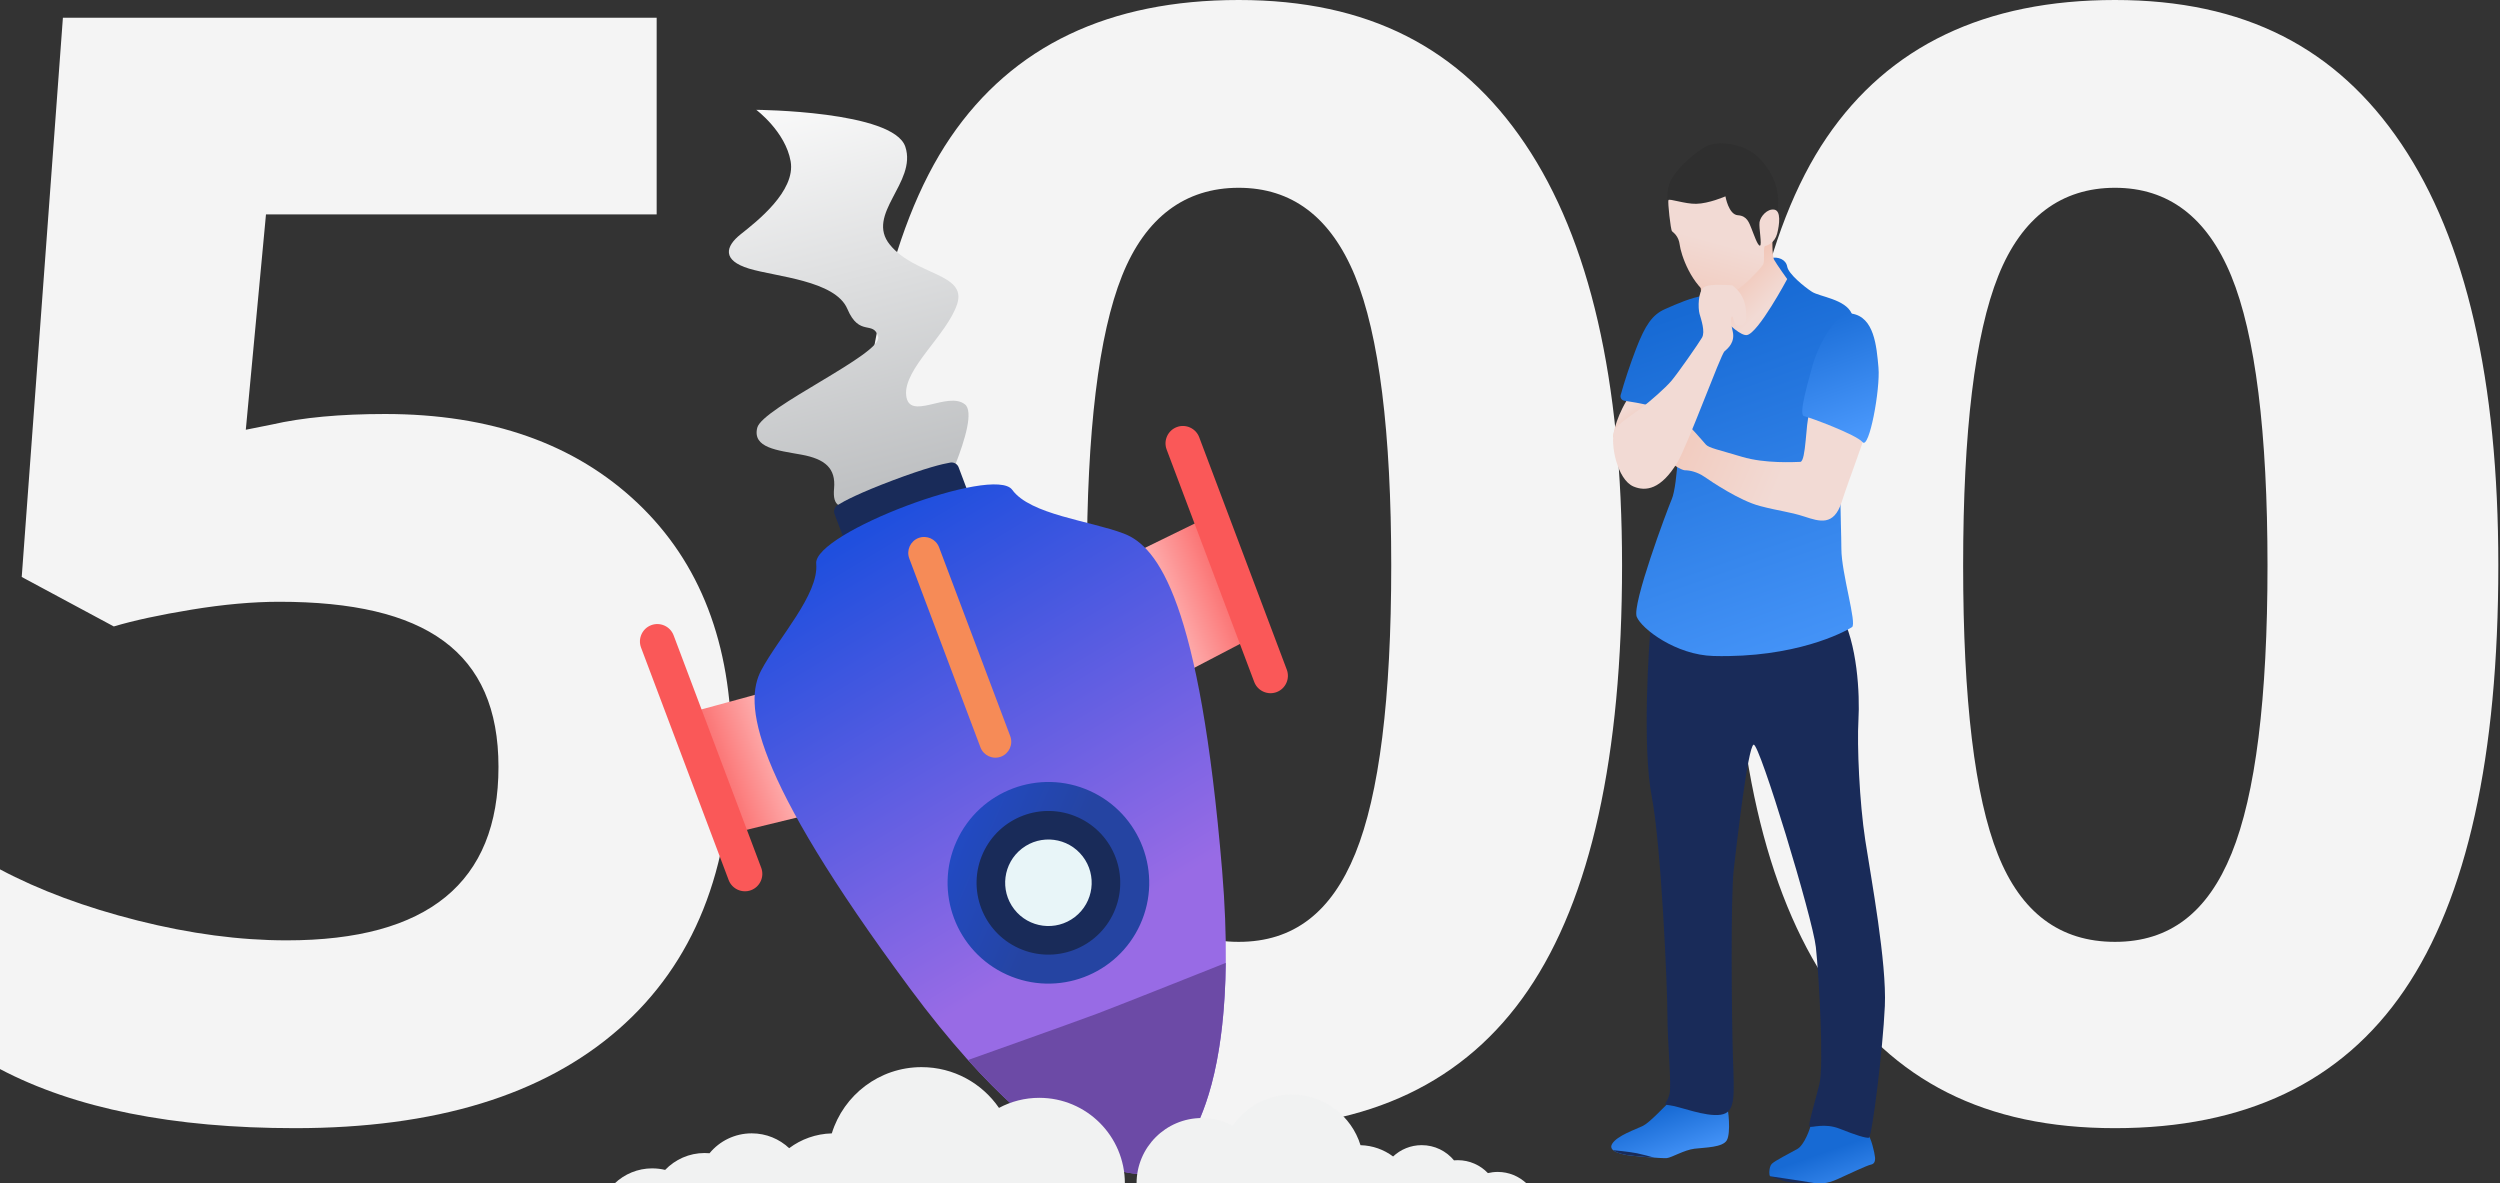 <svg width="845" height="400" viewBox="0 0 845 400" fill="none" xmlns="http://www.w3.org/2000/svg">
<rect x="0" y="0" width="845" height="400" fill="#333333" stroke="none"/>
<g clip-path="url(#clip0_418_8776)">
<path d="M130.132 139.933C165.882 139.933 194.34 149.976 215.512 170.043C236.671 190.122 247.261 217.615 247.261 252.527C247.261 293.861 234.518 325.653 209.046 347.918C183.567 370.189 147.124 381.318 99.717 381.318C58.548 381.318 25.307 374.667 0 361.34V293.841C13.321 300.918 28.839 306.686 46.549 311.151C64.259 315.617 81.042 317.84 96.891 317.84C144.615 317.84 168.487 298.301 168.487 259.228C168.487 220.156 143.783 203.398 94.369 203.398C85.425 203.398 75.56 204.288 64.767 206.054C53.975 207.826 45.209 209.725 38.463 211.739L7.343 195.02L21.261 5.996H221.953V72.466H89.903L83.081 145.256L91.936 143.484C102.22 141.121 114.956 139.933 130.138 139.933H130.132Z" fill="#F4F4F4"/>
<path d="M548.255 191.043C548.255 255.741 537.666 303.624 516.487 334.699C495.309 365.781 462.709 381.318 418.676 381.318C374.642 381.318 343.795 365.272 322.122 333.174C300.435 301.083 289.598 253.708 289.598 191.037C289.598 128.366 300.143 77.491 321.232 46.492C342.322 15.499 374.807 0 418.676 0C462.544 0 493.632 16.217 515.484 48.645C537.335 81.073 548.255 128.537 548.255 191.037V191.043ZM367.362 191.158C367.362 236.595 371.275 269.15 379.114 288.83C386.946 308.509 400.133 318.348 418.676 318.348C437.218 318.348 450.011 308.382 458.104 288.455C466.197 268.528 470.237 236.087 470.237 191.158C470.237 146.228 466.146 113.095 457.977 93.244C449.801 73.394 436.697 63.471 418.676 63.471C400.654 63.471 387.162 73.394 379.241 93.244C371.326 113.095 367.362 145.727 367.362 191.158Z" fill="#F4F4F4"/>
<path d="M844.434 191.043C844.434 255.741 833.845 303.624 812.666 334.699C791.488 365.781 758.888 381.318 714.855 381.318C670.821 381.318 639.975 365.272 618.301 333.174C596.614 301.083 585.777 253.708 585.777 191.037C585.777 128.366 596.322 77.491 617.411 46.492C638.501 15.499 670.986 0 714.855 0C758.723 0 789.811 16.217 811.663 48.645C833.514 81.073 844.434 128.537 844.434 191.037V191.043ZM663.541 191.158C663.541 236.595 667.454 269.15 675.293 288.83C683.125 308.509 696.312 318.348 714.855 318.348C733.397 318.348 746.19 308.382 754.283 288.455C762.376 268.528 766.416 236.087 766.416 191.158C766.416 146.228 762.325 113.095 754.156 93.244C745.981 73.394 732.876 63.471 714.855 63.471C696.833 63.471 683.341 73.394 675.42 93.244C667.499 113.095 663.541 145.727 663.541 191.158Z" fill="#F4F4F4"/>
<path d="M255.614 37.122C255.614 37.122 301.979 37.465 306 49.598C310.014 61.737 292.317 72.396 300.816 82.757C309.316 93.117 326.867 92.342 323.538 102.703C320.216 113.057 305.345 124.656 306.286 133.619C307.226 142.582 320.26 132.044 326.136 136.662C332.012 141.286 314.95 174.782 314.95 174.782C314.95 174.782 292.412 174.172 288.366 172.59C284.32 171.015 281.309 171.764 281.918 165.063C282.528 158.361 278.984 155.141 270.846 153.667C262.716 152.199 254.293 151.405 255.944 144.602C257.596 137.793 298.402 119.53 296.827 113.832C295.252 108.134 290.488 114.048 286.403 104.405C282.319 94.769 262.22 93.549 253.155 90.786C244.091 88.023 245.063 83.367 250.399 79.142C255.734 74.918 268.998 64.602 267.238 54.534C265.485 44.466 255.607 37.116 255.607 37.116L255.614 37.122Z" fill="url(#paint0_linear_418_8776)"/>
<path d="M246.689 281.861L285.418 272.409L269.767 230.878L231.418 241.328L246.689 281.861Z" fill="url(#paint1_linear_418_8776)"/>
<path d="M220.105 211.307C217.075 212.45 215.531 215.855 216.675 218.885L246.282 297.45C247.426 300.48 250.831 302.023 253.861 300.88C256.891 299.736 258.434 296.332 257.291 293.302L227.683 214.737C226.54 211.707 223.135 210.164 220.105 211.307Z" fill="#FA5858"/>
<path d="M424.342 214.915L389.011 233.368L373.359 191.837L409.071 174.381L424.342 214.915Z" fill="url(#paint2_linear_418_8776)"/>
<path d="M397.751 144.354C400.781 143.211 404.186 144.755 405.33 147.785L434.937 226.349C436.081 229.379 434.537 232.784 431.507 233.927C428.477 235.071 425.072 233.527 423.929 230.497L394.321 151.933C393.178 148.903 394.721 145.498 397.751 144.354Z" fill="#FA5858"/>
<path d="M282.084 173.772C281.658 172.635 282.084 171.364 283.119 170.716C285.412 169.287 290.576 166.581 301.737 162.369C312.905 158.164 318.564 156.792 321.232 156.348C322.427 156.151 323.595 156.824 324.021 157.961L332.063 179.304L290.125 195.109L282.084 173.765V173.772Z" fill="#192B59"/>
<path d="M307.556 334.089C361.829 407.356 391.247 396.265 391.247 396.265C391.247 396.265 420.664 385.18 413.086 294.318C405.507 203.456 391.475 184.761 379.876 180.359C368.277 175.957 348.229 173.975 342.125 165.546C336.027 157.116 274.899 180.149 275.877 190.51C276.856 200.87 263.103 215.588 257.297 226.552C251.485 237.516 253.289 260.823 307.556 334.083V334.089Z" fill="url(#paint3_linear_418_8776)"/>
<path d="M327.184 358.291C368.88 404.688 391.247 396.271 391.247 396.271C391.247 396.271 413.606 387.835 414.312 325.457C414.312 325.457 378.402 339.768 371.002 342.557C363.602 345.345 327.178 358.291 327.178 358.291H327.184Z" fill="#6C4AA6"/>
<path d="M310.472 181.839C313.241 180.797 316.354 182.207 317.402 184.977L341.464 248.823C342.506 251.593 341.096 254.705 338.326 255.754C335.557 256.795 332.444 255.385 331.396 252.616L307.334 188.769C306.292 186 307.702 182.887 310.472 181.839Z" fill="#F68B57"/>
<path d="M385.404 312.437C393.163 295.293 385.555 275.105 368.41 267.346C351.266 259.587 331.078 267.195 323.319 284.339C315.56 301.483 323.169 321.671 340.313 329.43C357.457 337.189 377.645 329.581 385.404 312.437Z" fill="url(#paint4_linear_418_8776)"/>
<path d="M376.48 308.398C382.009 296.183 376.588 281.798 364.372 276.27C352.156 270.741 337.772 276.162 332.243 288.378C326.715 300.594 332.136 314.978 344.352 320.507C356.567 326.035 370.952 320.614 376.48 308.398Z" fill="#192B59"/>
<path d="M363.307 309.947C369.697 305.01 370.876 295.826 365.938 289.435C361 283.045 351.817 281.867 345.426 286.804C339.035 291.742 337.857 300.925 342.795 307.316C347.733 313.707 356.916 314.885 363.307 309.947Z" fill="#E8F5F8"/>
<path d="M506.228 396.112C505.085 396.112 503.973 396.252 502.913 396.506C500.34 393.819 496.719 392.142 492.704 392.142C492.279 392.142 491.86 392.161 491.447 392.199C488.855 389.061 484.929 387.061 480.54 387.061C476.798 387.061 473.4 388.515 470.865 390.891C467.778 388.579 463.973 387.175 459.851 387.073C456.802 377.164 447.572 369.96 436.665 369.96C428.363 369.96 421.039 374.134 416.668 380.492C413.568 378.834 410.024 377.894 406.263 377.894C394.054 377.894 384.158 387.791 384.158 400H515.96C513.425 397.593 510.002 396.112 506.235 396.112H506.228Z" fill="#F1F2F2"/>
<path d="M220.473 394.912C221.972 394.912 223.421 395.096 224.818 395.426C228.185 391.914 232.924 389.722 238.171 389.722C238.723 389.722 239.276 389.754 239.816 389.798C243.208 385.688 248.34 383.071 254.083 383.071C258.98 383.071 263.427 384.977 266.737 388.083C270.77 385.06 275.75 383.224 281.15 383.084C285.139 370.119 297.215 360.692 311.488 360.692C322.35 360.692 331.936 366.149 337.659 374.47C341.718 372.298 346.349 371.066 351.278 371.066C367.254 371.066 380.206 384.018 380.206 399.994H207.75C211.066 396.843 215.544 394.905 220.473 394.905V394.912Z" fill="#F1F2F2"/>
<path d="M598.329 397.567C598.329 397.567 601.893 398.882 603.621 399.339C605.349 399.797 613.848 399.943 613.848 399.943L610.672 396.703L598.329 397.567Z" fill="#192B59"/>
<path d="M612.095 380.022C611.885 381.426 609.846 387.029 607.508 388.35C605.171 389.665 599.949 392.301 598.882 393.362C597.821 394.423 597.904 397.485 598.329 397.567C598.755 397.65 609.331 399.181 612.095 399.689C614.858 400.197 617.405 400.241 621.102 398.539C624.799 396.843 631.17 393.864 632.314 393.654C633.464 393.445 633.883 392.593 633.756 391.145C633.629 389.703 632.396 384.291 631.291 383.497C625.142 379.082 612.088 380.016 612.088 380.016L612.095 380.022Z" fill="url(#paint5_linear_418_8776)"/>
<path d="M563.964 372.768C562.509 374.045 557.618 379.419 555.287 380.562C552.949 381.706 546.565 383.821 544.888 386.641C543.211 389.462 549.379 390.256 549.995 390.427C550.611 390.605 561.715 391.615 563.386 391.437C565.063 391.259 569.198 388.706 572.724 388.267C576.249 387.829 582.328 387.874 583.694 385.358C585.06 382.849 584.177 374.655 583.694 373.949C583.211 373.244 563.957 372.762 563.957 372.762L563.964 372.768Z" fill="url(#paint6_linear_418_8776)"/>
<path d="M559.168 391.285C557.554 390.84 554.994 390.148 553.349 389.811C550.796 389.284 545.244 388.756 545.244 388.756C546.578 389.9 549.582 390.306 550.002 390.427C550.408 390.541 555.357 391.024 559.168 391.285Z" fill="#192B59"/>
<path d="M558.298 207.241C557.148 218.961 555.077 252.527 558.298 269.303C561.518 286.085 563.583 333.664 563.583 343.09C563.583 352.517 565.063 366.498 564.294 369.782C563.526 373.066 561.455 373.282 564.516 373.613C567.578 373.943 576.44 377.551 581.579 376.783C586.717 376.014 586.171 370.767 585.733 357.421C585.295 344.075 584.939 303.135 586 293.943C587.061 284.751 590.777 252.399 592.72 251.694C594.664 250.989 612.698 310.389 613.759 320.108C614.82 329.833 616.516 360.216 614.94 366.517C613.365 372.819 611.015 380.359 611.669 380.816C612.323 381.274 616.643 379.444 621.877 381.534C627.111 383.624 630.643 384.742 631.691 384.545C632.739 384.348 636.417 354.766 637.078 340.054C637.739 325.342 632.447 296.916 630.465 284.021C628.483 271.126 627.658 251.955 628.153 243.36C628.649 234.766 627.823 217.253 622.036 207.248C616.249 197.243 558.291 207.248 558.291 207.248L558.298 207.241Z" fill="#192B59"/>
<path d="M545.218 147.702C545.218 147.702 545.593 142.468 549.817 135.347C554.042 128.226 569.135 136.649 569.135 136.649L574.515 151.215L558.666 157.942L545.218 147.708V147.702Z" fill="url(#paint7_linear_418_8776)"/>
<path d="M575.747 99.965C571.714 100.568 566.905 102.627 562.693 104.513C558.488 106.4 556.112 109.817 552.987 117.91C550.993 123.093 549.074 128.887 547.785 133.518C547.537 134.407 548.115 135.309 549.023 135.442C553.197 136.052 563.932 137.875 565.908 140.715C568.366 144.253 566.892 164.313 565.12 168.544C563.348 172.774 551.539 204.37 553.216 208.48C554.893 212.59 566.505 221.388 579.139 221.725C606.702 222.449 623.217 213.733 625.974 211.974C627.721 210.862 622.385 193.705 622.385 185.485C622.385 177.265 621.013 153.66 623.91 147.111C626.8 140.562 628.02 110.872 625.892 106C623.757 101.127 615.055 100.302 612.463 98.637C609.878 96.973 604.51 92.596 604.078 90.132C603.646 87.667 600.959 86.67 598.596 87.235C596.227 87.8 575.747 99.965 575.747 99.965Z" fill="url(#paint8_linear_418_8776)"/>
<path d="M611.478 140.264C610.354 142.449 610.481 156.042 608.493 156.112C606.505 156.176 596.557 156.741 588.801 154.404C581.045 152.066 577.596 151.405 576.598 150.275C575.601 149.15 570.17 142.779 569.37 142.779C568.569 142.779 564.466 156.214 564.466 156.214C564.466 156.214 568.048 158.958 569.573 158.958C571.097 158.958 573.683 159.492 576.071 161.143C578.46 162.801 588.007 169.23 594.836 171.021C601.664 172.812 604.783 172.946 609.884 174.604C614.991 176.262 619.832 177.92 622.481 169.7C625.136 161.48 629.906 149.341 630.637 145.962C631.367 142.582 611.472 140.257 611.472 140.257L611.478 140.264Z" fill="url(#paint9_linear_418_8776)"/>
<path d="M599.098 79.638C599.098 79.638 598.85 86.359 599.676 87.851C600.508 89.344 604.072 94.324 604.072 94.324C604.072 94.324 594.277 112.663 590.459 113.248C586.641 113.826 575.023 99.552 575.023 99.552L574.693 95.322L599.092 79.638H599.098Z" fill="url(#paint10_linear_418_8776)"/>
<path d="M564.351 70.954C564.351 70.954 562.903 68.318 563.932 63.211C564.942 58.186 573.111 51.186 577.005 49.325C580.899 47.464 589.538 48.563 594.111 52.965C598.685 57.367 602.045 63.764 600.788 71.577C599.53 79.384 597.669 81.588 597.669 81.588L594.283 84.809L564.358 70.961L564.351 70.954Z" fill="#2F2F2F"/>
<path d="M583.192 66.368C583.192 66.368 577.615 68.814 573.302 68.89C569.509 68.96 564.218 67.041 563.932 67.632C563.646 68.229 564.663 77.681 565.145 78.164C565.628 78.647 567.381 79.74 567.75 82.763C568.112 85.787 571.542 96.586 579.127 100.746C583.821 103.319 595.509 90.545 596.03 89.236C596.551 87.928 595.833 83.284 596.621 83.151C597.408 83.017 599.892 82.039 600.68 78.965C601.467 75.89 602.052 71.24 599.695 70.853C597.338 70.459 594.982 73.21 594.721 75.109C594.461 77.008 595.636 82.96 594.855 83.024C594.067 83.087 592.758 79.098 591.977 77.199C591.189 75.299 590.535 72.943 587.397 72.752C584.259 72.555 583.198 66.374 583.198 66.374L583.192 66.368Z" fill="url(#paint11_linear_418_8776)"/>
<path d="M545.606 145.707C544.221 149.989 546.571 162.109 552.142 164.447C556.246 166.168 561.366 165.482 566.879 156.424C570.38 150.675 581.642 119.733 582.9 118.717C584.158 117.694 586.501 115.598 585.657 112.003C584.818 108.401 585.06 106.845 585.479 106.965C585.898 107.086 586.139 109.963 587.156 110.027C588.172 110.091 590.218 110.148 590.218 107.27C590.218 104.393 590.16 99.997 585.542 96.465C585.542 96.465 577.983 95.696 575.944 97.075C573.905 98.453 573.905 104.151 574.445 106.07C574.985 107.988 576.427 112.13 575.283 114.105C574.146 116.087 567.184 126.041 565.025 128.62C562.865 131.199 557.65 135.696 554.766 137.913C551.888 140.13 546.336 143.446 545.606 145.714V145.707Z" fill="#F2DAD4"/>
<path d="M625.892 106C619.965 105.072 613.829 118.946 612.717 123.271C611.599 127.591 607.705 140.187 609.744 140.645C611.783 141.102 627.34 146.851 629.557 149.443C631.78 152.034 635.573 131.574 634.925 124.256C634.277 116.938 633.483 107.188 625.892 106Z" fill="url(#paint12_linear_418_8776)"/>
</g>
<defs>
<linearGradient id="paint0_linear_418_8776" x1="263.783" y1="21.744" x2="301.661" y2="169.223" gradientUnits="userSpaceOnUse">
<stop stop-color="white"/>
<stop offset="1" stop-color="#BCBEC0"/>
</linearGradient>
<linearGradient id="paint1_linear_418_8776" x1="276.072" y1="250.516" x2="235.744" y2="265.199" gradientUnits="userSpaceOnUse">
<stop stop-color="#FFDADA"/>
<stop offset="1" stop-color="#FA5858"/>
</linearGradient>
<linearGradient id="paint2_linear_418_8776" x1="381.25" y1="210.634" x2="421.232" y2="195.05" gradientUnits="userSpaceOnUse">
<stop stop-color="#FFDADA"/>
<stop offset="1" stop-color="#FA5858"/>
</linearGradient>
<linearGradient id="paint3_linear_418_8776" x1="376.08" y1="310.321" x2="267.248" y2="128.773" gradientUnits="userSpaceOnUse">
<stop stop-color="#986BE5"/>
<stop offset="0.734" stop-color="#1F4FDE"/>
</linearGradient>
<linearGradient id="paint4_linear_418_8776" x1="357" y1="299.562" x2="294.565" y2="272.267" gradientUnits="userSpaceOnUse">
<stop stop-color="#2544A2"/>
<stop offset="1" stop-color="#1F4FDE"/>
</linearGradient>
<linearGradient id="paint5_linear_418_8776" x1="622.957" y1="413.327" x2="614.807" y2="390.071" gradientUnits="userSpaceOnUse">
<stop offset="0.03" stop-color="#4E9CFF"/>
<stop offset="1" stop-color="#176AD4"/>
</linearGradient>
<linearGradient id="paint6_linear_418_8776" x1="569.598" y1="396.379" x2="561.976" y2="374.629" gradientUnits="userSpaceOnUse">
<stop offset="0.03" stop-color="#4E9CFF"/>
<stop offset="1" stop-color="#176AD4"/>
</linearGradient>
<linearGradient id="paint7_linear_418_8776" x1="560.14" y1="146.413" x2="552.733" y2="135.817" gradientUnits="userSpaceOnUse">
<stop stop-color="#F2BFAD"/>
<stop offset="1" stop-color="#F2DAD4"/>
</linearGradient>
<linearGradient id="paint8_linear_418_8776" x1="621.782" y1="249.192" x2="571.123" y2="104.621" gradientUnits="userSpaceOnUse">
<stop offset="0.03" stop-color="#4E9CFF"/>
<stop offset="1" stop-color="#176AD4"/>
</linearGradient>
<linearGradient id="paint9_linear_418_8776" x1="544.164" y1="128.385" x2="604.904" y2="154.689" gradientUnits="userSpaceOnUse">
<stop stop-color="#F2BFAD"/>
<stop offset="1" stop-color="#F2DAD4"/>
</linearGradient>
<linearGradient id="paint10_linear_418_8776" x1="584.17" y1="87.051" x2="604.866" y2="107.899" gradientUnits="userSpaceOnUse">
<stop stop-color="#F2BFAD"/>
<stop offset="0.7" stop-color="#F2DAD4"/>
</linearGradient>
<linearGradient id="paint11_linear_418_8776" x1="570.081" y1="117.98" x2="579.971" y2="81.823" gradientUnits="userSpaceOnUse">
<stop stop-color="#F2BFAD"/>
<stop offset="1" stop-color="#F2DAD4"/>
</linearGradient>
<linearGradient id="paint12_linear_418_8776" x1="629.932" y1="151.539" x2="612.857" y2="102.817" gradientUnits="userSpaceOnUse">
<stop stop-color="#4E9CFF"/>
<stop offset="1" stop-color="#176AD4"/>
</linearGradient>
<clipPath id="clip0_418_8776">
<rect width="844.434" height="400" fill="white"/>
</clipPath>
</defs>
</svg>
